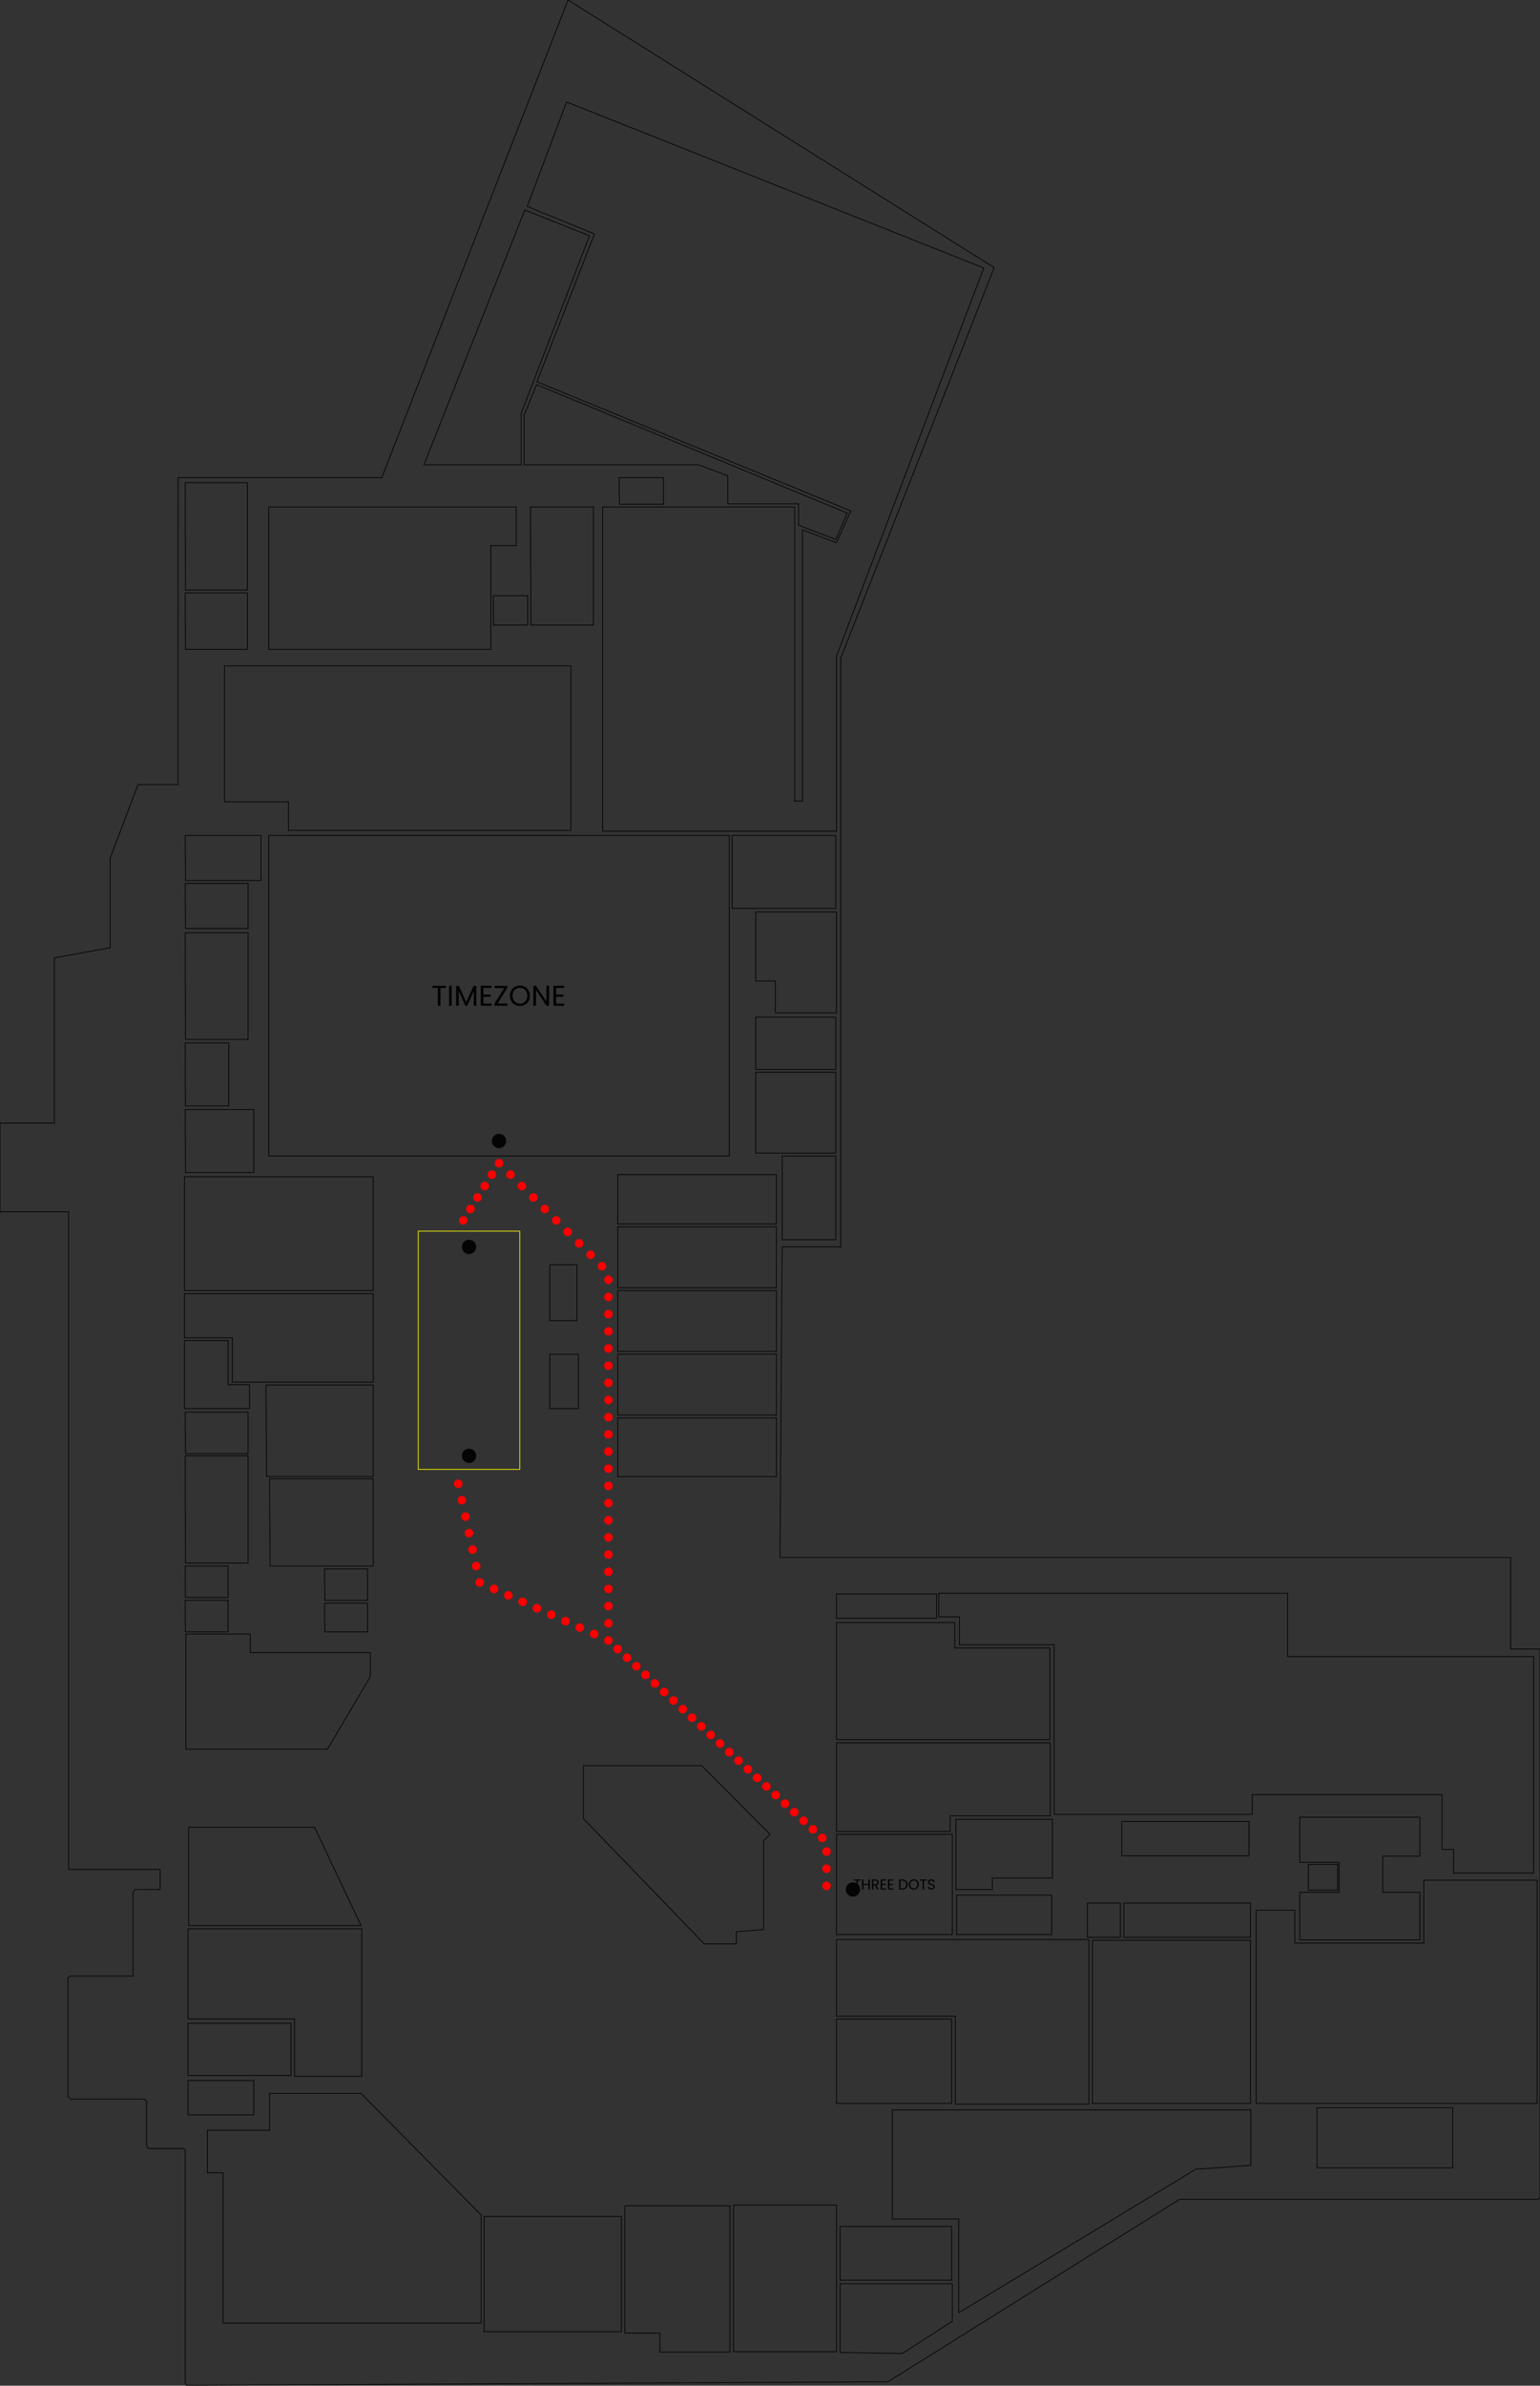 <svg width="2154" height="3334" viewBox="0 0 2154 3334" fill="none" xmlns="http://www.w3.org/2000/svg">
<rect x="0" y="0" width="2154" height="3334" fill="#333333" stroke="none"/>
<g id="GH MALL, 6THF">
<g id="REMARKS">
<path id="TIMEZONE" d="M623.658 1377.62V1380.58H616.058V1405.5H612.418V1380.58H604.778V1377.62H623.658ZM631.779 1377.62V1405.5H628.139V1377.62H631.779ZM666.262 1377.82V1405.5H662.622V1384.86L653.422 1405.5H650.862L641.622 1384.82V1405.5H637.982V1377.82H641.902L652.142 1400.7L662.382 1377.82H666.262ZM676.075 1380.58V1389.9H686.235V1392.9H676.075V1402.5H687.435V1405.5H672.435V1377.58H687.435V1380.58H676.075ZM696.023 1402.34H709.623V1405.5H691.703V1402.62L705.223 1380.78H691.863V1377.62H709.543V1380.5L696.023 1402.34ZM727.224 1405.78C724.637 1405.78 722.277 1405.18 720.144 1403.98C718.011 1402.75 716.317 1401.06 715.064 1398.9C713.837 1396.71 713.224 1394.26 713.224 1391.54C713.224 1388.82 713.837 1386.38 715.064 1384.22C716.317 1382.03 718.011 1380.34 720.144 1379.14C722.277 1377.91 724.637 1377.3 727.224 1377.3C729.837 1377.3 732.211 1377.91 734.344 1379.14C736.477 1380.34 738.157 1382.02 739.384 1384.18C740.611 1386.34 741.224 1388.79 741.224 1391.54C741.224 1394.29 740.611 1396.74 739.384 1398.9C738.157 1401.06 736.477 1402.75 734.344 1403.98C732.211 1405.18 729.837 1405.78 727.224 1405.78ZM727.224 1402.62C729.171 1402.62 730.917 1402.17 732.464 1401.26C734.037 1400.35 735.264 1399.06 736.144 1397.38C737.051 1395.7 737.504 1393.75 737.504 1391.54C737.504 1389.3 737.051 1387.35 736.144 1385.7C735.264 1384.02 734.051 1382.73 732.504 1381.82C730.957 1380.91 729.197 1380.46 727.224 1380.46C725.251 1380.46 723.491 1380.91 721.944 1381.82C720.397 1382.73 719.171 1384.02 718.264 1385.7C717.384 1387.35 716.944 1389.3 716.944 1391.54C716.944 1393.75 717.384 1395.7 718.264 1397.38C719.171 1399.06 720.397 1400.35 721.944 1401.26C723.517 1402.17 725.277 1402.62 727.224 1402.62ZM767.949 1405.5H764.309L749.669 1383.3V1405.5H746.029V1377.58H749.669L764.309 1399.74V1377.58H767.949V1405.5ZM777.794 1380.58V1389.9H787.954V1392.9H777.794V1402.5H789.154V1405.5H774.154V1377.58H789.154V1380.58H777.794Z" fill="black"/>
<path id="THREE DOTS" d="M1203.57 2626.56V2628.04H1199.77V2640.5H1197.95V2628.04H1194.13V2626.56H1203.57ZM1216.55 2626.56V2640.5H1214.73V2634.18H1207.63V2640.5H1205.81V2626.56H1207.63V2632.68H1214.73V2626.56H1216.55ZM1227 2640.5L1223.68 2634.8H1221.48V2640.5H1219.66V2626.56H1224.16C1225.21 2626.56 1226.1 2626.74 1226.82 2627.1C1227.55 2627.46 1228.1 2627.95 1228.46 2628.56C1228.82 2629.17 1229 2629.87 1229 2630.66C1229 2631.62 1228.72 2632.47 1228.16 2633.2C1227.61 2633.93 1226.79 2634.42 1225.68 2634.66L1229.18 2640.5H1227ZM1221.48 2633.34H1224.16C1225.15 2633.34 1225.89 2633.1 1226.38 2632.62C1226.87 2632.13 1227.12 2631.47 1227.12 2630.66C1227.12 2629.83 1226.87 2629.19 1226.38 2628.74C1225.9 2628.29 1225.16 2628.06 1224.16 2628.06H1221.48V2633.34ZM1233.65 2628.04V2632.7H1238.73V2634.2H1233.65V2639H1239.33V2640.5H1231.83V2626.54H1239.33V2628.04H1233.65ZM1243.9 2628.04V2632.7H1248.98V2634.2H1243.9V2639H1249.58V2640.5H1242.08V2626.54H1249.58V2628.04H1243.9ZM1262.01 2626.56C1263.53 2626.56 1264.84 2626.85 1265.95 2627.42C1267.07 2627.98 1267.92 2628.79 1268.51 2629.84C1269.11 2630.89 1269.41 2632.13 1269.41 2633.56C1269.41 2634.99 1269.11 2636.23 1268.51 2637.28C1267.92 2638.32 1267.07 2639.12 1265.95 2639.68C1264.84 2640.23 1263.53 2640.5 1262.01 2640.5H1257.67V2626.56H1262.01ZM1262.01 2639C1263.81 2639 1265.18 2638.53 1266.13 2637.58C1267.07 2636.62 1267.55 2635.28 1267.55 2633.56C1267.55 2631.83 1267.07 2630.47 1266.11 2629.5C1265.16 2628.53 1263.79 2628.04 1262.01 2628.04H1259.49V2639H1262.01ZM1278.13 2640.64C1276.83 2640.64 1275.65 2640.34 1274.59 2639.74C1273.52 2639.13 1272.67 2638.28 1272.05 2637.2C1271.43 2636.11 1271.13 2634.88 1271.13 2633.52C1271.13 2632.16 1271.43 2630.94 1272.05 2629.86C1272.67 2628.77 1273.52 2627.92 1274.59 2627.32C1275.65 2626.71 1276.83 2626.4 1278.13 2626.4C1279.43 2626.4 1280.62 2626.71 1281.69 2627.32C1282.75 2627.92 1283.59 2628.76 1284.21 2629.84C1284.82 2630.92 1285.13 2632.15 1285.13 2633.52C1285.13 2634.89 1284.82 2636.12 1284.21 2637.2C1283.59 2638.28 1282.75 2639.13 1281.69 2639.74C1280.62 2640.34 1279.43 2640.64 1278.13 2640.64ZM1278.13 2639.06C1279.1 2639.06 1279.97 2638.83 1280.75 2638.38C1281.53 2637.93 1282.15 2637.28 1282.59 2636.44C1283.04 2635.6 1283.27 2634.63 1283.27 2633.52C1283.27 2632.4 1283.04 2631.43 1282.59 2630.6C1282.15 2629.76 1281.54 2629.11 1280.77 2628.66C1279.99 2628.21 1279.11 2627.98 1278.13 2627.98C1277.14 2627.98 1276.26 2628.21 1275.49 2628.66C1274.71 2629.11 1274.1 2629.76 1273.65 2630.6C1273.21 2631.43 1272.99 2632.4 1272.99 2633.52C1272.99 2634.63 1273.21 2635.6 1273.65 2636.44C1274.1 2637.28 1274.71 2637.93 1275.49 2638.38C1276.27 2638.83 1277.15 2639.06 1278.13 2639.06ZM1296.11 2626.56V2628.04H1292.31V2640.5H1290.49V2628.04H1286.67V2626.56H1296.11ZM1302.77 2640.64C1301.85 2640.64 1301.02 2640.48 1300.29 2640.16C1299.57 2639.83 1299 2639.37 1298.59 2638.8C1298.18 2638.21 1297.96 2637.54 1297.95 2636.78H1299.89C1299.96 2637.43 1300.22 2637.99 1300.69 2638.44C1301.17 2638.88 1301.86 2639.1 1302.77 2639.1C1303.64 2639.1 1304.32 2638.89 1304.81 2638.46C1305.32 2638.02 1305.57 2637.46 1305.57 2636.78C1305.57 2636.25 1305.42 2635.81 1305.13 2635.48C1304.84 2635.15 1304.47 2634.89 1304.03 2634.72C1303.59 2634.55 1303 2634.36 1302.25 2634.16C1301.33 2633.92 1300.59 2633.68 1300.03 2633.44C1299.48 2633.2 1299.01 2632.83 1298.61 2632.32C1298.22 2631.8 1298.03 2631.11 1298.03 2630.24C1298.03 2629.48 1298.22 2628.81 1298.61 2628.22C1299 2627.63 1299.54 2627.18 1300.23 2626.86C1300.94 2626.54 1301.74 2626.38 1302.65 2626.38C1303.96 2626.38 1305.02 2626.71 1305.85 2627.36C1306.69 2628.01 1307.16 2628.88 1307.27 2629.96H1305.27C1305.2 2629.43 1304.92 2628.96 1304.43 2628.56C1303.94 2628.15 1303.28 2627.94 1302.47 2627.94C1301.71 2627.94 1301.09 2628.14 1300.61 2628.54C1300.13 2628.93 1299.89 2629.47 1299.89 2630.18C1299.89 2630.69 1300.03 2631.1 1300.31 2631.42C1300.6 2631.74 1300.96 2631.99 1301.37 2632.16C1301.8 2632.32 1302.39 2632.51 1303.15 2632.72C1304.07 2632.97 1304.81 2633.23 1305.37 2633.48C1305.93 2633.72 1306.41 2634.1 1306.81 2634.62C1307.21 2635.13 1307.41 2635.82 1307.41 2636.7C1307.41 2637.38 1307.23 2638.02 1306.87 2638.62C1306.51 2639.22 1305.98 2639.71 1305.27 2640.08C1304.56 2640.45 1303.73 2640.64 1302.77 2640.64Z" fill="black"/>
</g>
<g id="UNESTABLISHED BLDG">
<path id="Vector 721" d="M346 674.5H259L259.5 824.5H346V674.5Z" stroke="black"/>
<path id="Vector 722" d="M346 828.5H259L259.5 907.5H346V828.5Z" stroke="black"/>
<path id="Vector 723" d="M738 832.5H690L690.276 873.5H738V832.5Z" stroke="black"/>
<path id="Vector 724" d="M830 708.5H742L742.506 873.5H830V708.5Z" stroke="black"/>
<path id="Vector 726" d="M365 1167.5H259L259.609 1230.5H365V1167.5Z" stroke="black"/>
<path id="Vector 727" d="M347 1234.5H259L259.506 1297.5H347V1234.5Z" stroke="black"/>
<path id="Vector 728" d="M347 1303.5H259L259.506 1452.5H347V1303.5Z" stroke="black"/>
<path id="Vector 729" d="M320 1457.5H259L259.351 1545.5H320V1457.5Z" stroke="black"/>
<path id="Vector 730" d="M355 1550.5H259L259.552 1638.5H355V1550.5Z" stroke="black"/>
<path id="Vector 741" d="M1086 1714.5H864V1799.5H1086V1714.5Z" stroke="black"/>
<path id="Vector 743" d="M1086 1803.5H864V1888.5H1086V1803.5Z" stroke="black"/>
<path id="Vector 744" d="M1086 1892.5H864V1977.5H1086V1892.5Z" stroke="black"/>
<path id="Vector 745" d="M1086 1981.5H864V2063.5H1086V1981.5Z" stroke="black"/>
<path id="Vector 752" d="M1747 2545.5H1569V2593.5H1747V2545.5Z" stroke="black"/>
<path id="Vector 763" d="M1310 2227.5H1170V2261.5H1310V2227.5Z" stroke="black"/>
<path id="Vector 764" d="M407 2827.5H263V2900.5H407V2827.5Z" stroke="black"/>
<path id="Vector 765" d="M355 2907.5H263V2955.5H355V2907.5Z" stroke="black"/>
<path id="Vector 766" d="M729 649.5H593L734 293.5L824.5 329.5L729 577.5V649.5Z" stroke="black"/>
<path id="Vector 767" d="M977 649.5H733V580.5L750.5 537.5L1185 717L1169 754L1117 734V704H1018V665L977 649.5Z" stroke="black"/>
<path id="Vector 768" d="M376 907.5V708.5H722V762.5H686.5V907.5H376Z" stroke="black"/>
<path id="Vector 769" d="M1111.5 708.5H843V1161.5H1170V917L1376 374.5L792.5 142.5L737.5 288.5L831.5 327L751 533.5L1190 714L1170 758.5L1122.5 740.5V1119.5H1111.5V708.5Z" stroke="black"/>
<path id="Vector 772" d="M258 1869.5V1808H522V1931.5H325V1869.5H258Z" stroke="black"/>
<path id="Vector 770" d="M314 1120.5V930.5H798.5V1160.5H403.5V1120.5H314Z" stroke="black"/>
<path id="Vector 771" d="M1170 1274.5H1057V1371H1084.5V1415.5H1170V1274.5Z" stroke="black"/>
<path id="Vector 753" d="M1749 2659.5H1572V2707.5H1749V2659.5Z" stroke="black"/>
<path id="Vector 754" d="M1567 2659.5H1521V2707.5H1567V2659.5Z" stroke="black"/>
<path id="Vector 755" d="M1471 2648.5H1338V2703.5H1471V2648.5Z" stroke="black"/>
<path id="Vector 756" d="M1331 2821.5H1170V2939.5H1331V2821.5Z" stroke="black"/>
<path id="Vector 757" d="M1331 3111.5H1175V3186.5H1331V3111.5Z" stroke="black"/>
<path id="Vector 758" d="M1170 3081.5H1026V3286.5H1170V3081.5Z" stroke="black"/>
<path id="Vector 759" d="M869 3097.5H677V3258.5H869V3097.5Z" stroke="black"/>
<path id="Vector 760" d="M1749 2711.5H1528V2939.5H1749V2711.5Z" stroke="black"/>
<path id="Vector 761" d="M2032 2945.5H1842V3029.5H2032V2945.5Z" stroke="black"/>
<path id="Vector 762" d="M1871 2605.5H1830V2641.5H1871V2605.5Z" stroke="black"/>
<path id="Vector 746" d="M809 1892.5H769V1968.5H809V1892.5Z" stroke="black"/>
<path id="Vector 747" d="M807 1767.5H769V1845.5H807V1767.5Z" stroke="black"/>
<path id="Vector 742" d="M1086 1641.5H864V1710.5H1086V1641.5Z" stroke="black"/>
<path id="Vector 773" d="M522 1644.5H258V1803.5H522V1644.5Z" stroke="black"/>
<path id="Vector 774" d="M319 1873.5H258V1968.5H349V1935H319V1873.5Z" stroke="black"/>
<path id="Vector 775" d="M350 2283.5H260V2444.5H458L518 2343V2309.5H350V2283.5Z" stroke="black"/>
<path id="Vector 748" d="M1169 1615.5H1094V1732.5H1169V1615.5Z" stroke="black"/>
<path id="Vector 749" d="M1169 1498.5H1057V1611.5H1169V1498.5Z" stroke="black"/>
<path id="Vector 750" d="M1169 1421.5H1057V1494.5H1169V1421.5Z" stroke="black"/>
<path id="Vector 751" d="M1169 1167.5H1024V1269.5H1169V1167.5Z" stroke="black"/>
<path id="Vector 732" d="M522 1935.5H372L372.862 2063.5H522V1935.5Z" stroke="black"/>
<path id="Vector 733" d="M522 2066.5H377L377.833 2188.5H522V2066.5Z" stroke="black"/>
<path id="Vector 734" d="M347 1973.5H259L259.506 2031.5H347V1973.5Z" stroke="black"/>
<path id="Vector 735" d="M347 2034.5H259L259.506 2184.5H347V2034.5Z" stroke="black"/>
<path id="Vector 736" d="M319 2188.5H259L259.345 2232.5H319V2188.5Z" stroke="black"/>
<path id="Vector 737" d="M319 2236.5H259L259.345 2280.5H319V2236.5Z" stroke="black"/>
<path id="Vector 738" d="M514 2192.5H454L454.345 2236.5H514V2192.5Z" stroke="black"/>
<path id="Vector 739" d="M514 2240.5H454L454.345 2280.5H514V2240.5Z" stroke="black"/>
<path id="Vector 725" d="M928 667.5H866L866.356 704.5H928V667.5Z" stroke="black"/>
<path id="Vector 776" d="M264 2691V2553.5H440L505 2691H264Z" stroke="black"/>
<path id="Vector 777" d="M506 2695.5H263V2821.5H412V2901.5H506V2695.5Z" stroke="black"/>
<path id="Vector 778" d="M505 2925.5H377V2977H290V3036.5H312V3246.5H673V3095.5L505 2925.5Z" stroke="black"/>
<path id="Vector 779" d="M1021 3082.5H874V3260.5H923V3287H1021V3082.5Z" stroke="black"/>
<path id="Vector 780" d="M816 2541.5V2467.5H981.5L1077 2563.5L1068 2572.5V2696.5L1030 2699.5V2716.5H985L816 2541.5Z" stroke="black"/>
<path id="Vector 781" d="M1335.5 2267.5H1170V2431H1468.5V2303H1335.5V2267.5Z" stroke="black"/>
<path id="Vector 783" d="M1337 2640.5V2542.5H1472V2624.5H1388V2640.5H1337Z" stroke="black"/>
<path id="Vector 784" d="M1170 2817.57V2710.5H1523V2940.5H1336.24V2817.57H1170Z" stroke="black"/>
<path id="Vector 785" d="M1313 2259.5V2226.5H1801V2315H2145V2617.5H2033V2584.5H2017V2508H1751.5V2535.5H1474.5V2298.5H1342V2259.5H1313Z" stroke="black"/>
<path id="Vector 786" d="M1818 2602.5V2539.5H1986V2594H1934V2644.5H1986V2711H1818V2644.5H1873V2602.5H1818Z" stroke="black"/>
<path id="Vector 787" d="M1811 2669.5H1757V2939.5H2150V2627.5H1991.5V2715.5H1811V2669.5Z" stroke="black"/>
<path id="Vector 788" d="M1248 3101V2948.5H1749.5V3026L1672.5 3031.5L1341 3232V3101H1248Z" stroke="black"/>
<path id="Vector 789" d="M1175 3287.5V3191.5H1332V3244L1262 3289L1175 3287.5Z" stroke="black"/>
<path id="Vector 782" d="M1170 2435.5V2559.5H1329V2537.5H1469V2435.5H1170Z" stroke="black"/>
</g>
<g id="BLDG">
<path id="TIMEZONE_2" d="M1020 1167.5H376V1615.5H1020V1167.5Z" stroke="black"/>
<path id="ESCALATOR1" d="M727 1720.5H585V2053.5H727V1720.5Z" stroke="#FFFF00"/>
<path id="THREE DOTS_2" d="M1332 2563.5H1170V2703.5H1332V2563.5Z" stroke="black"/>
</g>
<g id="BOUNDARIES">
<path id="OUT" d="M249 667.5H534L794.5 0L1390.5 374L1176 919.5V1742.5H1094L1091 2176.5H2113V2304.5H2154V3071.5L2151 3073.5H1650L1242 3328.5L261 3333.5L259 3330.5V3004.5L257 3002.5H208L205 2998.5V2936.5L202 2933.5H99L95 2929.5V2764.5L98 2761.5H186V2644.5L189 2640.5H224V2612.5H96V1693.5H95H0V1569.5H76V1338.5L154 1324.5V1199.5L193 1096.5H249V667.5Z" stroke="black"/>
</g>
<g id="ENTRANCE">
<circle id="Ellipse 3461" cx="698" cy="1594.5" r="10" fill="#040404"/>
<circle id="Ellipse 3462" cx="656" cy="1742.5" r="10" fill="#040404"/>
<circle id="Ellipse 3463" cx="656" cy="2034.5" r="10" fill="#040404"/>
<circle id="Ellipse 3464" cx="1193" cy="2640.5" r="10" fill="#040404"/>
</g>
<g id="PATHS">
<circle id="Ellipse 3465" cx="698" cy="1625.5" r="6" fill="#FF0000"/>
<circle id="Ellipse 3471" cx="714" cy="1641.5" r="6" fill="#FF0000"/>
<circle id="Ellipse 3472" cx="730" cy="1657.5" r="6" fill="#FF0000"/>
<circle id="Ellipse 3473" cx="746" cy="1673.5" r="6" fill="#FF0000"/>
<circle id="Ellipse 3474" cx="762" cy="1689.5" r="6" fill="#FF0000"/>
<circle id="Ellipse 3475" cx="778" cy="1705.5" r="6" fill="#FF0000"/>
<circle id="Ellipse 3476" cx="794" cy="1721.5" r="6" fill="#FF0000"/>
<circle id="Ellipse 3477" cx="810" cy="1737.5" r="6" fill="#FF0000"/>
<circle id="Ellipse 3478" cx="826" cy="1753.5" r="6" fill="#FF0000"/>
<circle id="Ellipse 3479" cx="842" cy="1769.5" r="6" fill="#FF0000"/>
<circle id="Ellipse 3480" cx="851" cy="1788.5" r="6" fill="#FF0000"/>
<circle id="Ellipse 3481" cx="851" cy="1812.5" r="6" fill="#FF0000"/>
<circle id="Ellipse 3482" cx="851" cy="1836.5" r="6" fill="#FF0000"/>
<circle id="Ellipse 3483" cx="851" cy="1860.5" r="6" fill="#FF0000"/>
<circle id="Ellipse 3484" cx="851" cy="1884.5" r="6" fill="#FF0000"/>
<circle id="Ellipse 3485" cx="851" cy="1908.5" r="6" fill="#FF0000"/>
<circle id="Ellipse 3486" cx="851" cy="1932.5" r="6" fill="#FF0000"/>
<circle id="Ellipse 3487" cx="851" cy="1956.5" r="6" fill="#FF0000"/>
<circle id="Ellipse 3488" cx="851" cy="1980.5" r="6" fill="#FF0000"/>
<circle id="Ellipse 3489" cx="851" cy="2004.5" r="6" fill="#FF0000"/>
<circle id="Ellipse 3490" cx="851" cy="2028.5" r="6" fill="#FF0000"/>
<circle id="Ellipse 3491" cx="851" cy="2052.5" r="6" fill="#FF0000"/>
<circle id="Ellipse 3492" cx="851" cy="2076.5" r="6" fill="#FF0000"/>
<circle id="Ellipse 3493" cx="851" cy="2100.5" r="6" fill="#FF0000"/>
<circle id="Ellipse 3494" cx="851" cy="2124.5" r="6" fill="#FF0000"/>
<circle id="Ellipse 3495" cx="851" cy="2148.5" r="6" fill="#FF0000"/>
<circle id="Ellipse 3496" cx="851" cy="2172.5" r="6" fill="#FF0000"/>
<circle id="Ellipse 3497" cx="851" cy="2196.5" r="6" fill="#FF0000"/>
<circle id="Ellipse 3498" cx="851" cy="2220.5" r="6" fill="#FF0000"/>
<circle id="Ellipse 3499" cx="851" cy="2244.5" r="6" fill="#FF0000"/>
<circle id="Ellipse 3500" cx="851" cy="2268.5" r="6" fill="#FF0000"/>
<circle id="Ellipse 3501" cx="851" cy="2292.5" r="6" fill="#FF0000"/>
<circle id="Ellipse 3528" cx="831" cy="2283.5" r="6" fill="#FF0000"/>
<circle id="Ellipse 3529" cx="811" cy="2274.5" r="6" fill="#FF0000"/>
<circle id="Ellipse 3530" cx="791" cy="2265.5" r="6" fill="#FF0000"/>
<circle id="Ellipse 3531" cx="771" cy="2256.5" r="6" fill="#FF0000"/>
<circle id="Ellipse 3532" cx="751" cy="2247.5" r="6" fill="#FF0000"/>
<circle id="Ellipse 3533" cx="731" cy="2238.5" r="6" fill="#FF0000"/>
<circle id="Ellipse 3534" cx="711" cy="2229.5" r="6" fill="#FF0000"/>
<circle id="Ellipse 3535" cx="691" cy="2220.5" r="6" fill="#FF0000"/>
<circle id="Ellipse 3536" cx="671" cy="2211.5" r="6" fill="#FF0000"/>
<circle id="Ellipse 3537" cx="666" cy="2188.5" r="6" fill="#FF0000"/>
<circle id="Ellipse 3538" cx="661" cy="2165.5" r="6" fill="#FF0000"/>
<circle id="Ellipse 3539" cx="656" cy="2142.5" r="6" fill="#FF0000"/>
<circle id="Ellipse 3540" cx="651" cy="2119.5" r="6" fill="#FF0000"/>
<circle id="Ellipse 3541" cx="646" cy="2096.5" r="6" fill="#FF0000"/>
<circle id="Ellipse 3542" cx="641" cy="2073.5" r="6" fill="#FF0000"/>
<circle id="Ellipse 3502" cx="864" cy="2304.5" r="6" fill="#FF0000"/>
<circle id="Ellipse 3503" cx="877" cy="2316.5" r="6" fill="#FF0000"/>
<circle id="Ellipse 3504" cx="890" cy="2328.5" r="6" fill="#FF0000"/>
<circle id="Ellipse 3505" cx="903" cy="2340.5" r="6" fill="#FF0000"/>
<circle id="Ellipse 3506" cx="916" cy="2352.5" r="6" fill="#FF0000"/>
<circle id="Ellipse 3507" cx="929" cy="2364.5" r="6" fill="#FF0000"/>
<circle id="Ellipse 3508" cx="942" cy="2376.5" r="6" fill="#FF0000"/>
<circle id="Ellipse 3509" cx="955" cy="2388.5" r="6" fill="#FF0000"/>
<circle id="Ellipse 3510" cx="968" cy="2400.5" r="6" fill="#FF0000"/>
<circle id="Ellipse 3511" cx="981" cy="2412.5" r="6" fill="#FF0000"/>
<circle id="Ellipse 3512" cx="994" cy="2424.5" r="6" fill="#FF0000"/>
<circle id="Ellipse 3513" cx="1007" cy="2436.5" r="6" fill="#FF0000"/>
<circle id="Ellipse 3514" cx="1020" cy="2448.5" r="6" fill="#FF0000"/>
<circle id="Ellipse 3515" cx="1033" cy="2460.5" r="6" fill="#FF0000"/>
<circle id="Ellipse 3516" cx="1046" cy="2472.5" r="6" fill="#FF0000"/>
<circle id="Ellipse 3517" cx="1059" cy="2484.5" r="6" fill="#FF0000"/>
<circle id="Ellipse 3518" cx="1072" cy="2496.5" r="6" fill="#FF0000"/>
<circle id="Ellipse 3519" cx="1085" cy="2508.5" r="6" fill="#FF0000"/>
<circle id="Ellipse 3520" cx="1098" cy="2520.5" r="6" fill="#FF0000"/>
<circle id="Ellipse 3521" cx="1111" cy="2532.5" r="6" fill="#FF0000"/>
<circle id="Ellipse 3522" cx="1124" cy="2544.5" r="6" fill="#FF0000"/>
<circle id="Ellipse 3523" cx="1137" cy="2556.5" r="6" fill="#FF0000"/>
<circle id="Ellipse 3524" cx="1150" cy="2568.5" r="6" fill="#FF0000"/>
<circle id="Ellipse 3525" cx="1156" cy="2587.5" r="6" fill="#FF0000"/>
<circle id="Ellipse 3526" cx="1156" cy="2611.5" r="6" fill="#FF0000"/>
<circle id="Ellipse 3527" cx="1156" cy="2635.5" r="6" fill="#FF0000"/>
<circle id="Ellipse 3466" cx="688" cy="1641.5" r="6" fill="#FF0000"/>
<circle id="Ellipse 3467" cx="678" cy="1657.5" r="6" fill="#FF0000"/>
<circle id="Ellipse 3468" cx="668" cy="1673.5" r="6" fill="#FF0000"/>
<circle id="Ellipse 3469" cx="658" cy="1689.5" r="6" fill="#FF0000"/>
<circle id="Ellipse 3470" cx="648" cy="1705.5" r="6" fill="#FF0000"/>
</g>
</g>
</svg>
